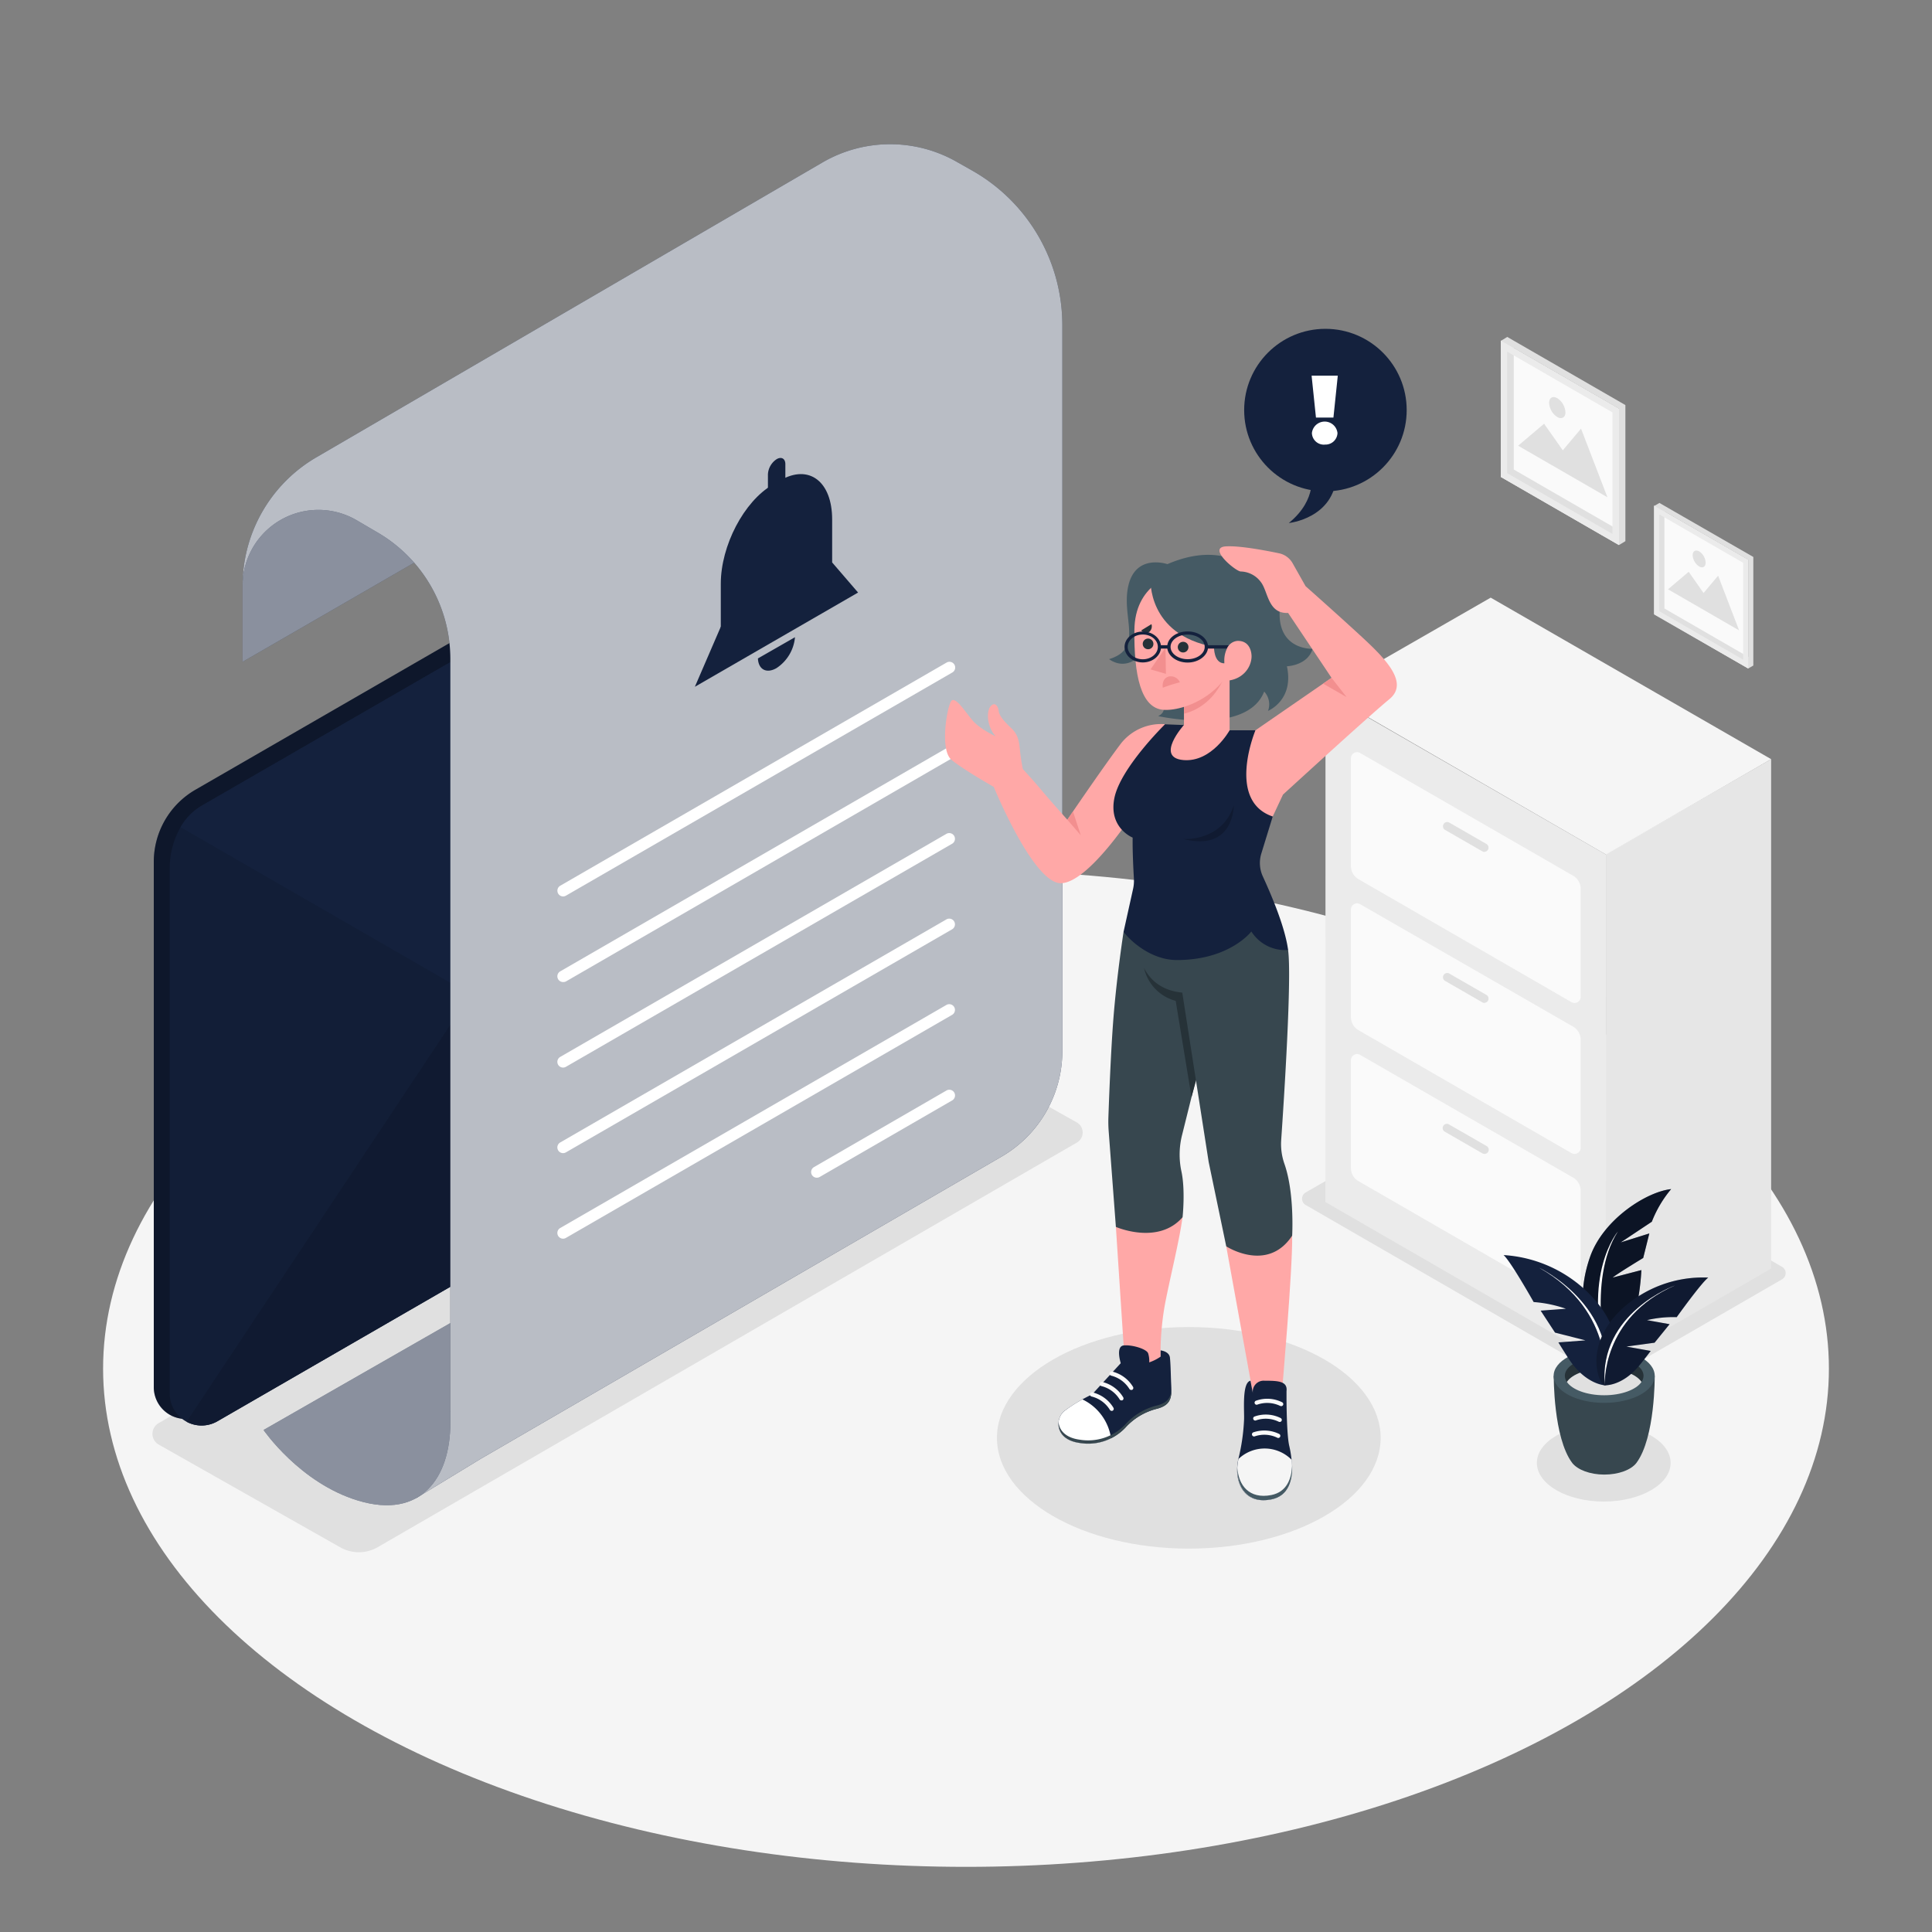 <svg xmlns="http://www.w3.org/2000/svg" viewBox="0 0 500 500"><rect x="0" y="0" width="500" height="500" fill="#808080" stroke="none"/><g id="freepik--Floor--inject-473"><ellipse cx="250" cy="354.2" rx="223.32" ry="128.94" style="fill:#f5f5f5"></ellipse></g><g id="freepik--Shadows--inject-473"><path d="M337.89,311.84l75.22,43.42a6.21,6.21,0,0,0,6.24,0l41.85-24.18a1.86,1.86,0,0,0,0-3.22L386,284.55a6.23,6.23,0,0,0-6.22,0l-41.88,24.06A1.87,1.87,0,0,0,337.89,311.84Z" style="fill:#e0e0e0"></path><path d="M278.7,295.69,97.77,400.4a9.76,9.76,0,0,1-9.71.05l-47-26.6a3.2,3.2,0,0,1,0-5.55L221.65,264a9.81,9.81,0,0,1,9.67-.06l47.34,26.53A3,3,0,0,1,278.7,295.69Z" style="fill:#e0e0e0"></path><ellipse cx="307.66" cy="372.11" rx="49.65" ry="28.67" style="fill:#e0e0e0"></ellipse><ellipse cx="415.05" cy="378.6" rx="17.31" ry="10" style="fill:#e0e0e0"></ellipse></g><g id="freepik--Furniture--inject-473"><polygon points="415.61 221.04 415.63 353.01 458.37 328.31 458.37 196.47 415.61 221.04" style="fill:#e6e6e6"></polygon><polygon points="343.02 311.09 415.63 353.01 415.63 221.16 343.04 179.37 343.02 311.09" style="fill:#ebebeb"></polygon><polygon points="343.02 179.24 415.63 221.16 458.37 196.47 385.79 154.67 343.02 179.24" style="fill:#f5f5f5"></polygon><path d="M351.53,227.5l55.17,31.86a1.59,1.59,0,0,0,2.38-1.37V230a3.91,3.91,0,0,0-2-3.39L352,194.87a1.59,1.59,0,0,0-2.38,1.38v27.86A3.9,3.9,0,0,0,351.53,227.5Z" style="fill:#fafafa"></path><path d="M384.19,220.49a1.08,1.08,0,0,1-.54-.15l-9.74-5.6a1.1,1.1,0,0,1,1.09-1.9l9.74,5.61a1.09,1.09,0,0,1-.55,2Z" style="fill:#e0e0e0"></path><path d="M351.53,266.58l55.17,31.85a1.59,1.59,0,0,0,2.38-1.37v-28a3.92,3.92,0,0,0-2-3.39L352,234a1.59,1.59,0,0,0-2.38,1.37v27.86A3.91,3.91,0,0,0,351.53,266.58Z" style="fill:#fafafa"></path><path d="M384.19,259.56a1.17,1.17,0,0,1-.54-.14l-9.74-5.61a1.1,1.1,0,0,1,1.09-1.9l9.74,5.61a1.09,1.09,0,0,1-.55,2Z" style="fill:#e0e0e0"></path><path d="M351.53,305.65,406.7,337.5a1.59,1.59,0,0,0,2.38-1.37v-28a3.92,3.92,0,0,0-2-3.39L352,273a1.59,1.59,0,0,0-2.38,1.37v27.87A3.91,3.91,0,0,0,351.53,305.65Z" style="fill:#fafafa"></path><path d="M384.19,298.63a1.06,1.06,0,0,1-.54-.14l-9.74-5.61a1.09,1.09,0,0,1-.4-1.49A1.08,1.08,0,0,1,375,291l9.74,5.6a1.09,1.09,0,0,1,.4,1.49A1.07,1.07,0,0,1,384.19,298.63Z" style="fill:#e0e0e0"></path></g><g id="freepik--Pictures--inject-473"><polygon points="388.41 88.15 388.41 123.42 418.96 141.05 418.96 105.78 388.41 88.15 388.41 88.15" style="fill:#fafafa"></polygon><path d="M391.72,90.05,419,105.78v31.45l-27.24-15.72V90.05m-1.66-2.86-1.65,1v35.27L419,141.05l1.65-1V104.83L390.06,87.19Z" style="fill:#e0e0e0"></path><path d="M390.06,91l27.24,15.73v31.45l-27.24-15.73V91m-1.65-2.86v35.27L419,141.05V105.78L388.41,88.15Z" style="fill:#ebebeb"></path><polygon points="392.89 115.35 416 128.69 409.17 110.93 404.45 116.54 399.61 109.66 392.89 115.35" style="fill:#e0e0e0"></polygon><path d="M400.91,104.27a4.65,4.65,0,0,0,2.11,3.65c1.16.67,2.11.12,2.11-1.22a4.67,4.67,0,0,0-2.11-3.65C401.85,102.38,400.91,102.92,400.91,104.27Z" style="fill:#e0e0e0"></path><polygon points="428.11 130.84 428.11 158.94 452.44 172.99 452.44 144.89 428.11 130.84 428.11 130.84" style="fill:#fafafa"></polygon><path d="M430.74,132.37l21.7,12.52V170l-21.7-12.53v-25m-1.32-2.29-1.31.76v28.1L452.44,173l1.32-.76v-28.1l-24.34-14Z" style="fill:#e0e0e0"></path><path d="M429.42,133.13l21.7,12.52v25.06l-21.7-12.53V133.13m-1.31-2.29v28.1L452.44,173v-28.1l-24.33-14Z" style="fill:#ebebeb"></path><polygon points="431.68 152.51 450.08 163.14 444.65 148.99 440.88 153.47 437.03 147.98 431.68 152.51" style="fill:#e0e0e0"></polygon><path d="M438.06,143.69a3.72,3.72,0,0,0,1.68,2.91c.93.53,1.68.1,1.68-1a3.7,3.7,0,0,0-1.68-2.91C438.81,142.18,438.06,142.62,438.06,143.69Z" style="fill:#e0e0e0"></path></g><g id="freepik--Plant--inject-473"><path d="M416.07,353.12s-10.64-10.39-4.58-27.79c3.39-9.75,14.63-16.91,21-17.59a29.92,29.92,0,0,0-5,8.44l-8.06,5.36,7.41-2.32-1.58,6.34s-6.89,4.17-7.91,5.08l7.43-1.94S424.24,346.66,416.07,353.12Z" style="fill:#14213D"></path><path d="M416.07,353.12s-10.64-10.39-4.58-27.79c3.39-9.75,14.63-16.91,21-17.59a29.92,29.92,0,0,0-5,8.44l-8.06,5.36,7.41-2.32-1.58,6.34s-6.89,4.17-7.91,5.08l7.43-1.94S424.24,346.66,416.07,353.12Z" style="opacity:0.4"></path><path d="M416.07,353.12s-5.51-21.74,2.64-34.42C418.71,318.7,409.16,329.89,416.07,353.12Z" style="fill:#fff"></path><path d="M428.24,356.06l-13-.16h-.13l-13,.16s-.15,16,4.79,22.56h0c1.37,1.74,4.56,3,8.29,3s6.94-1.23,8.3-3C428.39,372.08,428.24,356.06,428.24,356.06Z" style="fill:#37474f"></path><path d="M428.24,356.06c0,3.88-5.85,7-13.08,7s-13.08-3.15-13.08-7,5.86-7,13.08-7S428.24,352.18,428.24,356.06Z" style="fill:#455a64"></path><path d="M415.16,354.2c4.5,0,8.31,1.44,9.66,3.44a2.81,2.81,0,0,0,.52-1.58c0-2.77-4.56-5-10.18-5s-10.18,2.25-10.18,5a2.75,2.75,0,0,0,.53,1.58C406.85,355.64,410.66,354.2,415.16,354.2Z" style="fill:#263238"></path><path d="M415.16,354.2c-4.5,0-8.31,1.44-9.65,3.44,1.34,2,5.15,3.45,9.65,3.45s8.31-1.45,9.66-3.45C423.47,355.64,419.66,354.2,415.16,354.2Z" style="fill:#e0e0e0"></path><path d="M415.32,358.51s-5-.19-9.36-6.89c-1.79-2.76-2.65-4.21-2.65-4.21l7-.53-7.87-2-3.72-5.69,6.53-.49a32.62,32.62,0,0,0-8.34-1.73s-6-10.64-7.79-12.16A34.2,34.2,0,0,1,413,336.68C422.87,348.39,416.79,358.81,415.32,358.51Z" style="fill:#14213D"></path><path d="M415.32,358.51s3.16-19-17-30.42C398.35,328.09,419.24,338.13,415.32,358.51Z" style="fill:#fff"></path><path d="M415.32,358.51s4.57.3,9.1-5.33c1.87-2.33,2.78-3.56,2.78-3.56l-6.29-1.13,7.29-1,3.89-4.79-5.85-1.05a29.3,29.3,0,0,1,7.69-.77s6.44-9,8.17-10.24A31,31,0,0,0,419.51,339C409.47,348.67,414,358.64,415.32,358.51Z" style="fill:#14213D"></path><path d="M415.32,358.51s4.57.3,9.1-5.33c1.87-2.33,2.78-3.56,2.78-3.56l-6.29-1.13,7.29-1,3.89-4.79-5.85-1.05a29.3,29.3,0,0,1,7.69-.77s6.44-9,8.17-10.24A31,31,0,0,0,419.51,339C409.47,348.67,414,358.64,415.32,358.51Z" style="opacity:0.2"></path><path d="M415.32,358.51s-1.06-17.43,18.18-25.85C433.5,332.66,413.71,339.75,415.32,358.51Z" style="fill:#fff"></path></g><g id="freepik--Envelope--inject-473"><path d="M216.79,115.85,212.24,114l-.46-.19-.05,0h0a5.94,5.94,0,0,0-5,.45L50.59,204.38A21.55,21.55,0,0,0,39.8,223.06V359a8.23,8.23,0,0,0,12.35,7.12l156.29-90.23a14.67,14.67,0,0,0,7.33-12.71V119.5a6,6,0,0,0-.76-2.94Z" style="fill:#14213D"></path><path d="M216.79,115.85,212.24,114l-.46-.19-.05,0h0a5.94,5.94,0,0,0-5,.45L50.59,204.38A21.55,21.55,0,0,0,39.8,223.06V359a8.23,8.23,0,0,0,12.35,7.12l156.29-90.23a14.67,14.67,0,0,0,7.33-12.71V119.5a6,6,0,0,0-.76-2.94Z" style="opacity:0.3"></path><path d="M219.91,121.14V264.87a14.64,14.64,0,0,1-7.34,12.7L56.28,367.81a8.24,8.24,0,0,1-12.35-7.13v-136a21.53,21.53,0,0,1,2.81-10.63l0,0a15.54,15.54,0,0,1,5.83-5.75L214,115.09a6.08,6.08,0,0,1,5.89,6Z" style="fill:#14213D"></path><path d="M219.91,121.14V264.87a14.64,14.64,0,0,1-7.34,12.7L56.28,367.81a8.24,8.24,0,0,1-12.35-7.13v-136a21.53,21.53,0,0,1,2.81-10.63l0,0a15.54,15.54,0,0,1,5.83-5.75L214,115.09a6.08,6.08,0,0,1,5.89,6Z" style="opacity:0.1"></path><path d="M212.57,277.57,56.28,367.81a8.15,8.15,0,0,1-8,.13L141.6,227.49l78.31,37.37A14.67,14.67,0,0,1,212.57,277.57Z" style="fill:#14213D"></path><path d="M212.57,277.57,56.28,367.81a8.15,8.15,0,0,1-8,.13L141.6,227.49l78.31,37.37A14.67,14.67,0,0,1,212.57,277.57Z" style="opacity:0.2"></path><path d="M217.28,116.16,153.55,249.47A21.1,21.1,0,0,1,124,258.64L46.74,214.08h0a15,15,0,0,1,5.57-5.63L214,115.09A6,6,0,0,1,217.28,116.16Z" style="fill:#14213D"></path></g><g id="freepik--Letter--inject-473"><path d="M62.78,171.28l45.78-26.44V112.07L75.29,130.41a24.16,24.16,0,0,0-12.51,21.17Z" style="fill:#14213D"></path><path d="M62.78,171.28l45.78-26.44V112.07L75.29,130.41a24.16,24.16,0,0,0-12.51,21.17Z" style="fill:#fff;opacity:0.5"></path><path d="M252,44.37,247.81,42a34.84,34.84,0,0,0-35,.07L81.88,118.35a38.45,38.45,0,0,0-19.1,33.23,19.62,19.62,0,0,1,29.54-16.93l5.48,3.21a37.89,37.89,0,0,1,18.75,32.69V365.09l-8.93,22.67,16.77-10.21h0L259.2,299.33A31.56,31.56,0,0,0,274.93,272V84.16A46,46,0,0,0,252,44.37Z" style="fill:#14213D"></path><path d="M252,44.37,247.81,42a34.84,34.84,0,0,0-35,.07L81.88,118.35a38.45,38.45,0,0,0-19.1,33.23,19.62,19.62,0,0,1,29.54-16.93l5.48,3.21a37.89,37.89,0,0,1,18.75,32.69V365.09l-8.93,22.67,16.77-10.21h0L259.2,299.33A31.56,31.56,0,0,0,274.93,272V84.16A46,46,0,0,0,252,44.37Z" style="fill:#fff;opacity:0.7"></path><path d="M68.21,370.08s9.39,13.73,24.48,18.28c16.23,4.89,23.86-5.87,23.86-20.14V342.41Z" style="fill:#14213D"></path><path d="M68.21,370.08s9.39,13.73,24.48,18.28c16.23,4.89,23.86-5.87,23.86-20.14V342.41Z" style="fill:#fff;opacity:0.5"></path><path d="M145.72,232a1.49,1.49,0,0,1-.74-2.77l100-57.76a1.48,1.48,0,0,1,1.48,2.57l-100,57.76A1.52,1.52,0,0,1,145.72,232Z" style="fill:#fff"></path><path d="M145.72,254.15a1.48,1.48,0,0,1-.74-2.76l100-57.77a1.48,1.48,0,0,1,1.48,2.57L146.46,254A1.52,1.52,0,0,1,145.72,254.15Z" style="fill:#fff"></path><path d="M145.72,276.29a1.48,1.48,0,0,1-.74-2.76l100-57.76a1.48,1.48,0,0,1,1.48,2.56l-100,57.76A1.52,1.52,0,0,1,145.72,276.29Z" style="fill:#fff"></path><path d="M145.72,298.43a1.48,1.48,0,0,1-.74-2.76l100-57.76a1.48,1.48,0,0,1,1.48,2.56l-100,57.76A1.42,1.42,0,0,1,145.72,298.43Z" style="fill:#fff"></path><path d="M145.72,320.57a1.48,1.48,0,0,1-.74-2.76l100-57.76a1.48,1.48,0,0,1,1.48,2.56l-100,57.76A1.42,1.42,0,0,1,145.72,320.57Z" style="fill:#fff"></path><path d="M211.39,304.79a1.46,1.46,0,0,1-1.28-.74,1.48,1.48,0,0,1,.54-2L245,282.19a1.48,1.48,0,0,1,1.48,2.56L212.13,304.6A1.51,1.51,0,0,1,211.39,304.79Z" style="fill:#fff"></path><path d="M215.36,148.64l-28.82,16.64v-14.2c0-9.87,6-21.34,13.41-25.62l2-1.15c7.4-4.28,13.41.26,13.41,10.13Z" style="fill:#14213D"></path><polygon points="222.07 153.35 179.83 177.74 186.54 162.2 215.36 145.56 222.07 153.35" style="fill:#14213D"></polygon><path d="M201,129.57c-1.25.72-2.26.14-2.26-1.3v-5.53a5,5,0,0,1,2.26-3.91c1.24-.72,2.25-.14,2.25,1.3v5.54A5,5,0,0,1,201,129.57Z" style="fill:#14213D"></path><path d="M196.15,170.4c.12,2.87,2.22,4,4.8,2.51a10.67,10.67,0,0,0,4.79-8Z" style="fill:#14213D"></path></g><g id="freepik--speech-bubble--inject-473"><circle cx="343.02" cy="106.13" r="21.03" style="fill:#14213D"></circle><path d="M339.27,122.48s1.88,6.68-5.73,12.88c0,0,11.72-1.18,12.36-12.32Z" style="fill:#14213D"></path><path d="M345.09,108.07h-4.52l-1.13-10.85h6.78Zm-2.26,7a3.1,3.1,0,0,1-3.31-3,3.33,3.33,0,0,1,6.62,0A3.1,3.1,0,0,1,342.83,115.05Z" style="fill:#fff"></path></g><g id="freepik--Character--inject-473"><path d="M301.5,187.42a13.21,13.21,0,0,0-11.4,5c-4.45,5.86-13.87,19.72-13.87,19.72s-3.94-4.37-6.52-7.44-5-5.67-5-5.67a48.85,48.85,0,0,1-.76-5c-.22-2.38-.54-4-2.28-5.63s-3.07-3.16-3.21-4.4-1-2.48-2.1-1.21-1,5.17,1.3,7.77c0,0-4.11-1.91-6-4.15s-4.33-6.14-5.41-5.06-3.15,12.71,0,15.3,10.94,7,10.94,7,10.18,24.92,17.34,24.92,19-18.42,19-18.42Z" style="fill:#ffa8a7"></path><path d="M288.79,317.52,291,351.33s2,3.58,5.85,3.58l3.5-3.82a72,72,0,0,1,1.13-13.49c1.3-6.83,3.82-16.82,4.55-22.59Z" style="fill:#ffa8a7"></path><path d="M290.78,241.14s-1.76,11.37-2.63,22.43c-.69,8.82-1.14,21.05-1.3,25.64a33.28,33.28,0,0,0,.08,3.6l1.86,24.71s10.93,4.8,17.26-2.51c0,0,.77-7.08-.33-12a20.69,20.69,0,0,1,.23-9.39l6.85-27.52v-25.2Z" style="fill:#37474f"></path><path d="M296.09,250.57a11.36,11.36,0,0,0,8.18,8.45l4.09,24.9,6-21.82V250.57Z" style="fill:#263238"></path><path d="M317.35,322.56l6.91,38.11h7.47s2.83-32.11,2.68-40.87Z" style="fill:#ffa8a7"></path><path d="M294.27,240.89s-1.46,14.71,11.7,16l6.83,43.81,4.55,21.85s10.66,6.95,17.06-2.76c0,0,.65-11-2-18.58a15.47,15.47,0,0,1-.84-6.14c.74-10.74,2.78-42.25,1.78-49.23l-6.58-8.61Z" style="fill:#37474f"></path><path d="M318.23,189h6.68l4.47,22.31-2.94,9.55a8.3,8.3,0,0,0,.4,6c2,4.36,5.71,12.88,6.52,19a10.36,10.36,0,0,1-9.51-4.79s-5.61,7.39-19.26,7.39c-6.62,0-12-4.87-13.81-7.31l2.45-11.06a9.71,9.71,0,0,0,.22-2.74c-.13-2.29-.38-7-.32-10.58,0,0-6.34-2.52-4.71-10.32s13.08-19,13.08-19l4.91.19Z" style="fill:#14213D"></path><path d="M302.12,146s-8.1-2.81-10.08,5.48,4.12,16.34-5,19.1c0,0,5.38,4.48,10.12-3.89l4,17s0,.93-1.42,1.64c0,0,23,5.12,27.43-6.36a4.89,4.89,0,0,1,1,5s6.79-2.75,4.88-11.54c0,0,5.37-.15,6.65-4.52,0,0-8.59.41-8.54-9.07.06-10.95-5.7-9.36-5.7-9.36S318.41,139,302.12,146Z" style="fill:#455a64"></path><path d="M306.41,180.3v7.31s-7.57,8.42-.19,9.09,12-7.7,12-7.7V173.54Z" style="fill:#ffa8a7"></path><path d="M318.1,171.1v.42c-2.63,10.4-9.48,12.66-11.69,13.19l-.08-16.09,11.44-.06Z" style="fill:#f28f8f"></path><path d="M307.16,148c-4.37.36-13.45,3.55-13.58,15.06s1.62,20.29,7.59,20.65,19.3-5,19.92-20S311.41,147.6,307.16,148Z" style="fill:#ffa8a7"></path><polygon points="301.63 167.63 301.74 174.39 297.76 173.24 301.63 167.63" style="fill:#f28f8f"></polygon><path d="M307.57,167.45a1.38,1.38,0,1,1-1.39-1.35A1.36,1.36,0,0,1,307.57,167.45Z" style="fill:#263238"></path><path d="M298.5,166.62a1.37,1.37,0,0,1-1.35,1.4,1.38,1.38,0,1,1,1.35-1.4Z" style="fill:#263238"></path><path d="M305.35,176.58a40.75,40.75,0,0,0-4.42,1.4s-.41-2.35,1.54-2.89A2.56,2.56,0,0,1,305.35,176.58Z" style="fill:#f28f8f"></path><path d="M298,161.53l-2.67,1.63s1,1.06,2.06.4A1.88,1.88,0,0,0,298,161.53Z" style="fill:#263238"></path><path d="M314.18,167.41s-.1,4.26,2.69,4.26h5.47v-9.23c0-10.36-7.86-21.18-24.58-12.62C297.76,149.82,296.78,164.23,314.18,167.41Z" style="fill:#455a64"></path><path d="M295.75,171.44c-2.6,0-4.72-1.8-4.72-4s2.12-4,4.72-4,4.72,1.8,4.72,4S298.35,171.44,295.75,171.44Zm0-7.23c-2.15,0-3.9,1.44-3.9,3.2s1.75,3.21,3.9,3.21,3.9-1.44,3.9-3.21S297.9,164.21,295.75,164.21Z" style="fill:#14213D"></path><path d="M307.36,171.47c-2.91,0-5.29-1.82-5.29-4.06s2.38-4,5.29-4,5.29,1.82,5.29,4S310.28,171.47,307.36,171.47Zm0-7.24c-2.43,0-4.42,1.43-4.42,3.18s2,3.19,4.42,3.19,4.42-1.43,4.42-3.19S309.8,164.23,307.36,164.23Z" style="fill:#14213D"></path><rect x="300.06" y="166.98" width="2.45" height="0.87" style="fill:#14213D"></rect><rect x="312.22" y="166.98" width="6.32" height="0.87" style="fill:#14213D"></rect><path d="M316.85,171.11a7,7,0,0,1,.6-3.07,3.26,3.26,0,0,1,2.84-2.18c3.26-.05,3.66,3.09,3.61,4.2-.15,2.93-2.55,6.07-7,6.14Z" style="fill:#ffa8a7"></path><path d="M324.91,189s-7.62,18.22,4.47,22.31l2.65-5.66s22.12-20.26,27.53-24.7-1.53-11-8.24-17.15-13.44-12.1-13.44-12.1l-3.36-5.95a5.29,5.29,0,0,0-3.5-2.56c-3.52-.73-10.15-2-13.73-1.79-5,.27,2.55,6.5,3.82,6.5a6.7,6.7,0,0,1,5.61,3.36c1.52,2.71,1.79,7.59,6.64,7.37l11.24,16.79Z" style="fill:#ffa8a7"></path><polygon points="344.6 175.42 348.5 180.41 342.42 176.93 344.6 175.42" style="fill:#f28f8f"></polygon><polygon points="276.23 212.15 279.7 216.16 277.69 210.02 276.23 212.15" style="fill:#f28f8f"></polygon><path d="M306.2,217.13s10,.81,13.1-8.69C319.3,208.44,319.42,220.55,306.2,217.13Z" style="opacity:0.2"></path><path d="M290.05,352.79s-1.39-4.36.76-4.59,5.95.91,6.33,2.05a6.58,6.58,0,0,1,.28,2.33,11.74,11.74,0,0,0,2.95-1.49v-1.61s2.24.22,2.41,1.9.2,3.73.27,5.64c.13,3.86.7,6.44-3.69,7.58a16.29,16.29,0,0,0-8.12,4.88,13.26,13.26,0,0,1-11.87,3.95c-6.61-.92-6.23-6.5-3.9-8.29a42.85,42.85,0,0,1,7.15-4.26Z" style="fill:#14213D"></path><path d="M287.69,365.12a.52.52,0,0,1-.48-.29,7.69,7.69,0,0,0-4.7-3.41.55.55,0,0,1-.42-.66.54.54,0,0,1,.65-.41,8.7,8.7,0,0,1,5.43,4,.54.54,0,0,1-.48.8Z" style="fill:#fafafa"></path><path d="M290.22,362.42a.52.52,0,0,1-.48-.29,7.69,7.69,0,0,0-4.7-3.41.55.55,0,0,1-.42-.65.54.54,0,0,1,.65-.42,8.67,8.67,0,0,1,5.43,4,.55.55,0,0,1-.22.74A.62.62,0,0,1,290.22,362.42Z" style="fill:#fafafa"></path><path d="M292.75,359.72a.54.54,0,0,1-.48-.29,7.76,7.76,0,0,0-4.7-3.41.55.55,0,0,1-.41-.65.53.53,0,0,1,.64-.42,8.71,8.71,0,0,1,5.44,4,.55.55,0,0,1-.23.74A.58.58,0,0,1,292.75,359.72Z" style="fill:#fafafa"></path><path d="M324.26,360.67a2.82,2.82,0,0,1,3-3.34c3.5,0,6,.1,5.69,2.7l0,1.86s0,9.27.7,12.27,2.42,12.5-4.72,13.89-9.74-4.7-8.44-10.47a51.84,51.84,0,0,0,1.46-9.92c.16-2.11-.65-9.83,1.67-10.33Z" style="fill:#14213D"></path><path d="M330.8,372.15a.5.5,0,0,1-.26-.08,7.7,7.7,0,0,0-5.8-.35.54.54,0,0,1-.7-.32.55.55,0,0,1,.32-.71,8.75,8.75,0,0,1,6.72.43.55.55,0,0,1,.2.75A.54.54,0,0,1,330.8,372.15Z" style="fill:#fafafa"></path><path d="M331.18,368a.68.68,0,0,1-.27-.07,7.65,7.65,0,0,0-5.79-.36.54.54,0,1,1-.38-1,8.63,8.63,0,0,1,6.71.43.54.54,0,0,1,.21.74A.55.55,0,0,1,331.18,368Z" style="fill:#fafafa"></path><path d="M331.56,363.91a.68.68,0,0,1-.27-.07,7.74,7.74,0,0,0-5.8-.36.54.54,0,1,1-.37-1,8.62,8.62,0,0,1,6.71.43.54.54,0,0,1,.21.74A.55.55,0,0,1,331.56,363.91Z" style="fill:#fafafa"></path><path d="M280.12,362.16a37.89,37.89,0,0,0-4.65,3c-2.33,1.79-2.71,7.37,3.9,8.29a13.53,13.53,0,0,0,8.17-1.21A13.25,13.25,0,0,0,280.12,362.16Z" style="fill:#fff"></path><path d="M299.36,363.75a16.29,16.29,0,0,0-8.12,4.88,13.26,13.26,0,0,1-11.87,3.95c-3.7-.51-5.21-2.49-5.41-4.45-.19,2.2,1.17,4.71,5.41,5.3a13.26,13.26,0,0,0,11.87-3.95,16.29,16.29,0,0,1,8.12-4.88c3.46-.89,3.84-2.69,3.78-5.3C303.07,361.45,302.43,363,299.36,363.75Z" style="fill:#37474f"></path><path d="M334.29,377.81a9.81,9.81,0,0,0-13.77-.23c-1.3,5.77,1.3,11.86,8.44,10.47C334.14,387,334.67,381.78,334.29,377.81Z" style="fill:#f5f5f5"></path><path d="M329,386.92c-5.74,1.12-8.54-2.6-8.75-7.1-.24,5,2.53,9.44,8.75,8.23,4.61-.9,5.53-5.16,5.42-8.88C334.27,382.58,333.1,386.11,329,386.92Z" style="fill:#455a64"></path></g></svg>